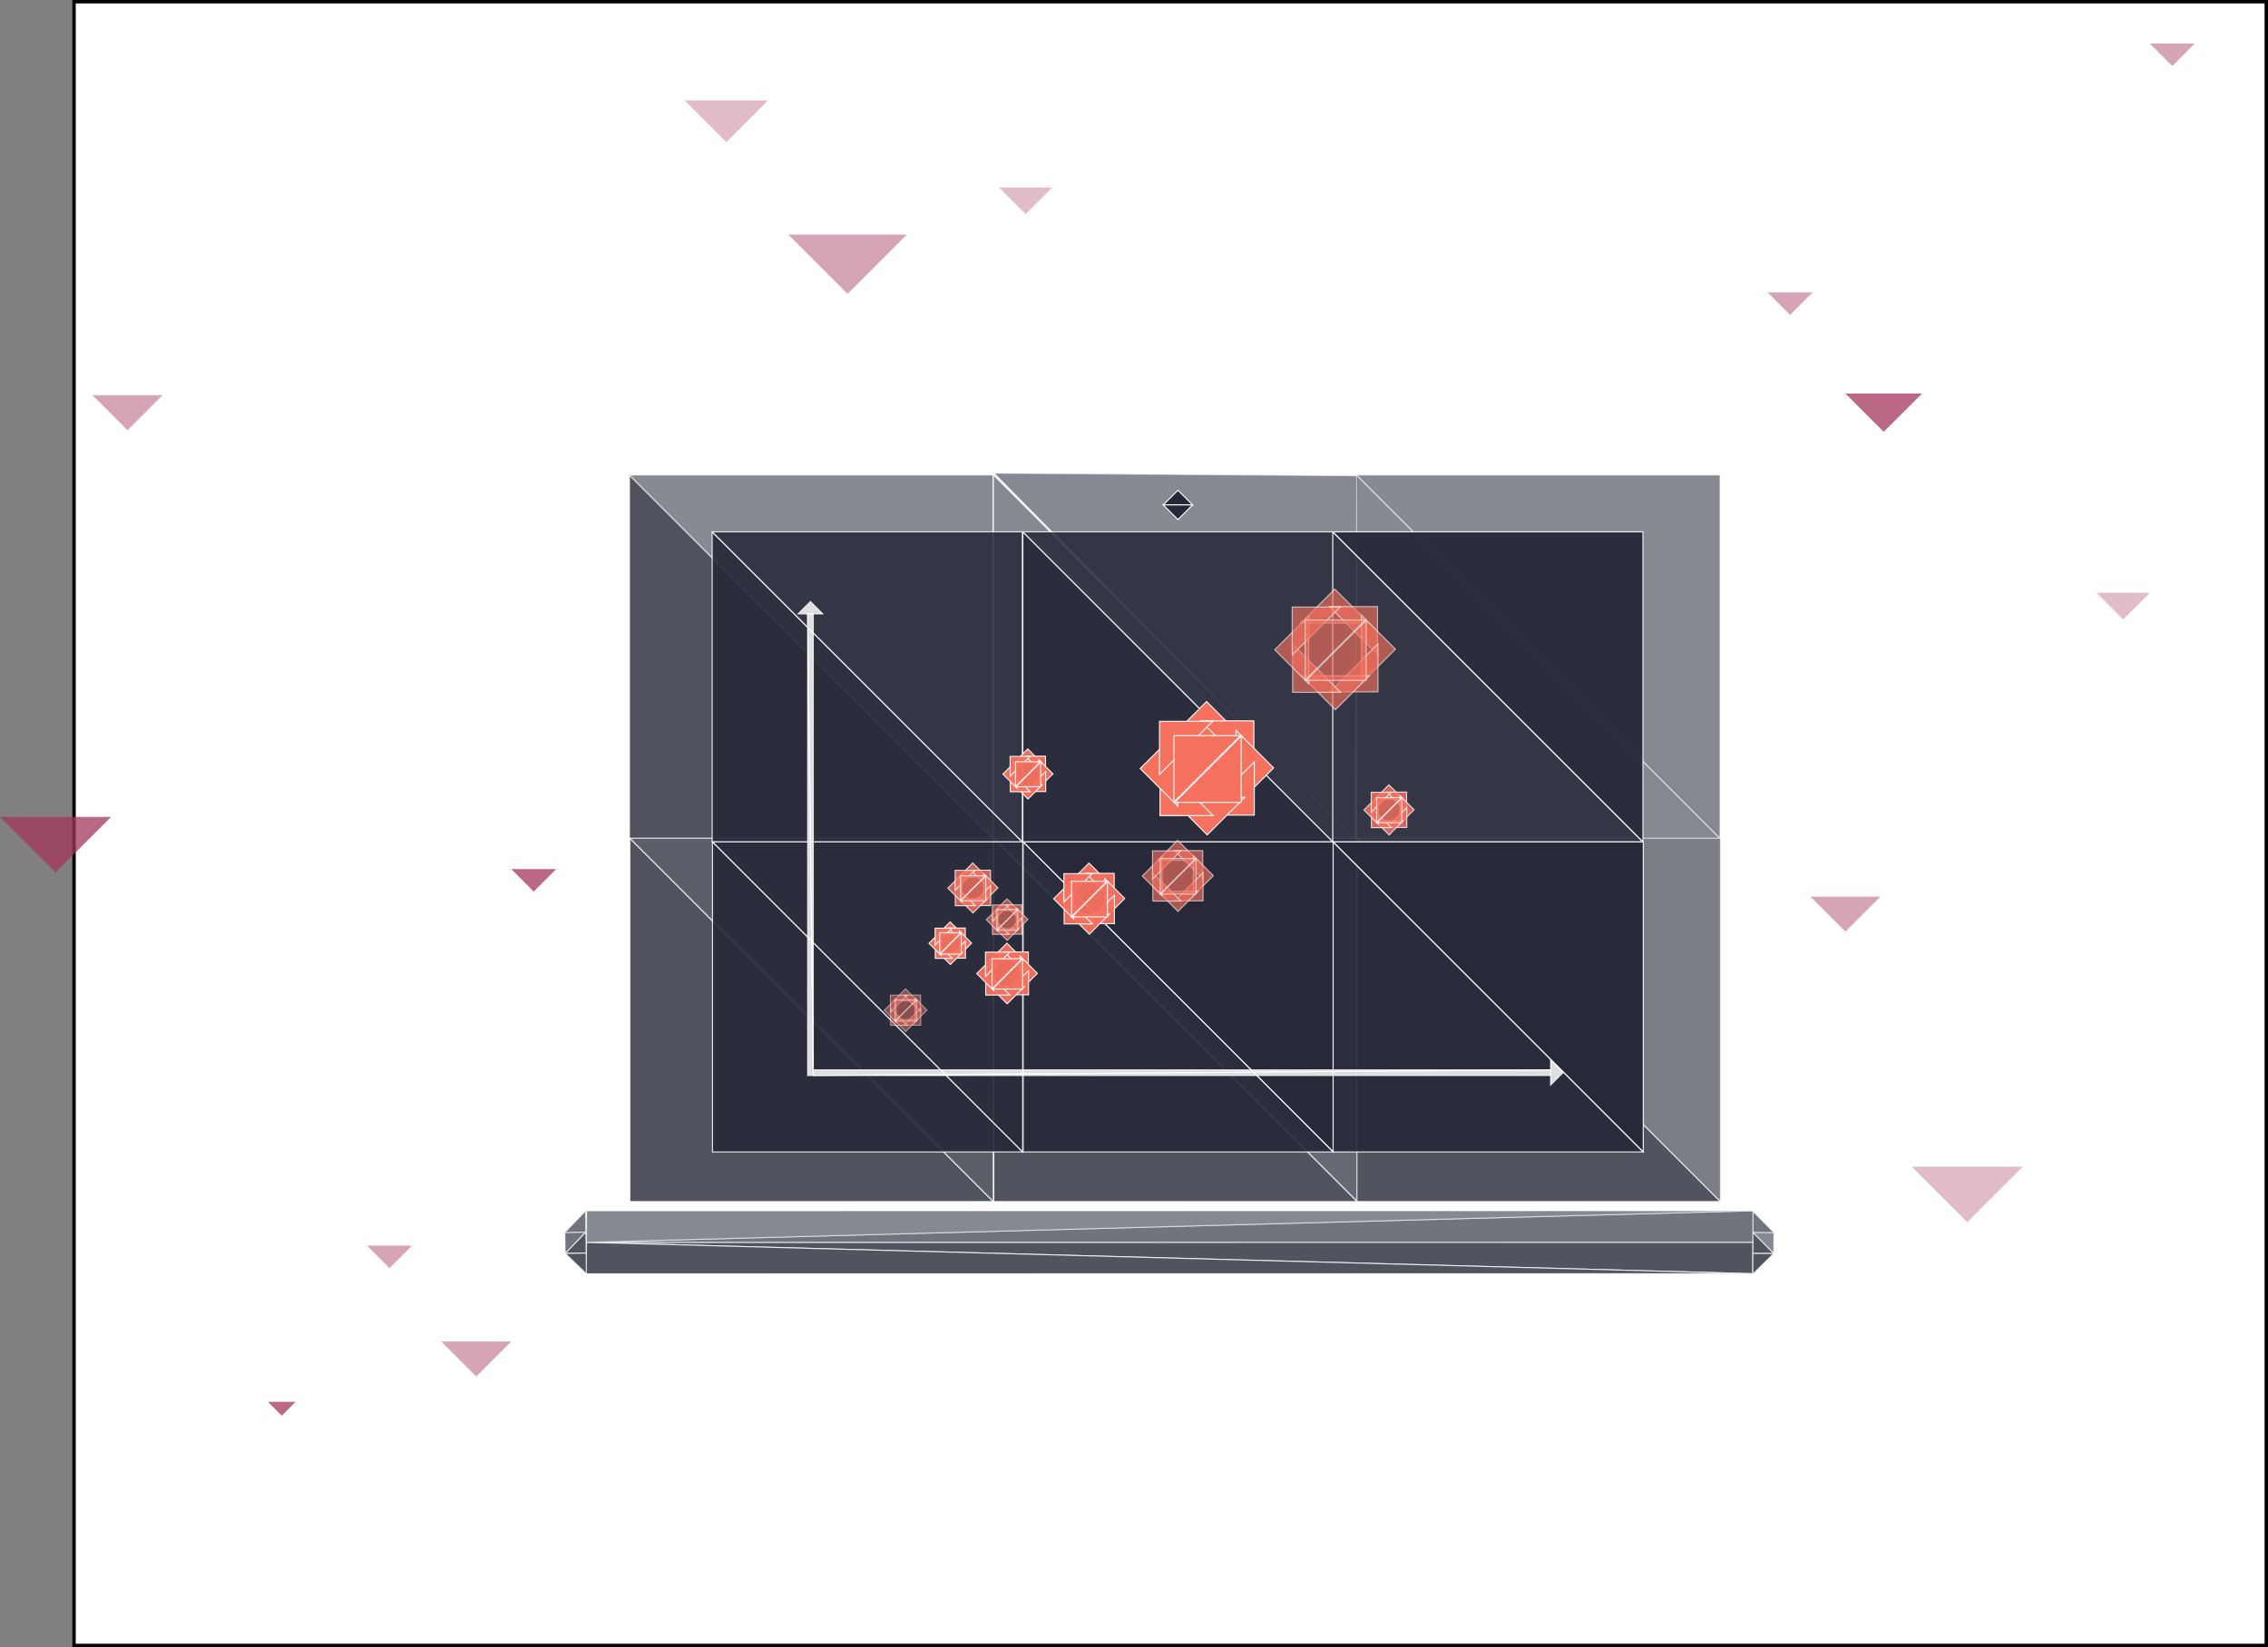<svg xmlns="http://www.w3.org/2000/svg" width="662.11" height="481" viewBox="0 0 662.11 481">
  <rect x="0" y="0" width="662.11" height="481" fill="#808080" stroke="none"/>
  <title>stats</title>
  <g id="Layer_2" data-name="Layer 2">
    <rect x="21.61" y="0.5" width="640" height="480" fill="#fff" stroke="#000" stroke-miterlimit="10"/>
  </g>
  <g id="Layer_3" data-name="Layer 3">
    <polygon points="640.73 12.72 634.17 19.28 627.6 12.72 640.73 12.72" fill="#a3365d" opacity="0.45"/>
    <polygon points="120.28 363.76 113.72 370.32 107.15 363.76 120.28 363.76" fill="#a3365d" opacity="0.45"/>
    <polygon points="86.32 409.36 82.26 413.41 78.21 409.36 86.32 409.36" fill="#a3365d" opacity="0.75"/>
    <polygon points="548.96 261.84 538.74 272.06 528.52 261.84 548.96 261.84" fill="#a3365d" opacity="0.45"/>
    <polygon points="149.25 391.75 139.03 401.97 128.81 391.75 149.25 391.75" fill="#a3365d" opacity="0.45"/>
    <polygon points="590.53 340.69 574.31 356.9 558.1 340.69 590.53 340.69" fill="#a3365d" opacity="0.33"/>
    <polygon points="162.37 253.79 155.81 260.36 149.25 253.79 162.37 253.79" fill="#a3365d" opacity="0.75"/>
    <polygon points="47.44 115.4 37.22 125.62 27 115.4 47.44 115.4" fill="#a3365d" opacity="0.45"/>
    <polygon points="32.42 238.56 16.21 254.78 0 238.56 32.42 238.56" fill="#a3365d" opacity="0.75"/>
    <polygon points="627.6 173.11 619.83 180.88 612.06 173.11 627.6 173.11" fill="#a3365d" opacity="0.33"/>
    <polygon points="561.11 114.92 549.92 126.1 538.74 114.92 561.11 114.92" fill="#a3365d" opacity="0.75"/>
    <polygon points="307.19 54.74 299.41 62.51 291.64 54.74 307.19 54.74" fill="#a3365d" opacity="0.33"/>
    <polygon points="529.19 85.36 522.59 91.96 515.99 85.36 529.19 85.36" fill="#a3365d" opacity="0.45"/>
    <polygon points="224.26 29.32 212.06 41.52 199.86 29.32 224.26 29.32" fill="#a3365d" opacity="0.33"/>
    <polygon points="264.75 68.5 247.44 85.81 230.13 68.5 264.75 68.5" fill="#a3365d" opacity="0.45"/>
    <polygon points="289.82 244.83 183.77 244.83 183.77 138.78 289.82 244.83" fill="#262838" stroke="#fff" stroke-miterlimit="10" stroke-width="0.3" opacity="0.8"/>
    <polygon points="183.81 138.74 289.86 138.74 289.86 244.79 183.81 138.74" fill="#262838" stroke="#fff" stroke-miterlimit="10" stroke-width="0.3" opacity="0.55"/>
    <polygon points="396.08 244.83 290.04 244.83 290.04 138.78 396.08 244.83" fill="#262838" stroke="#fff" stroke-miterlimit="10" stroke-width="0.3" opacity="0.55"/>
    <polygon points="290.25 138.19 396.3 138.93 395.57 244.97 290.25 138.19" fill="#262838" stroke="#fff" stroke-miterlimit="10" stroke-width="0.3" opacity="0.55"/>
    <polygon points="502.1 244.83 396.05 244.83 396.05 138.78 502.1 244.83" fill="#262838" stroke="#fff" stroke-miterlimit="10" stroke-width="0.3" opacity="0.55"/>
    <polygon points="396.08 138.74 502.13 138.74 502.13 244.79 396.08 138.74" fill="#262838" stroke="#fff" stroke-miterlimit="10" stroke-width="0.3" opacity="0.55"/>
    <polygon points="289.93 350.88 183.88 350.88 183.88 244.83 289.93 350.88" fill="#262838" stroke="#fff" stroke-miterlimit="10" stroke-width="0.3" opacity="0.8"/>
    <polygon points="183.91 244.79 289.96 244.79 289.96 350.84 183.91 244.79" fill="#262838" stroke="#fff" stroke-miterlimit="10" stroke-width="0.3" opacity="0.75"/>
    <polygon points="396.19 350.88 290.14 350.88 290.14 244.83 396.19 350.88" fill="#262838" stroke="#fff" stroke-miterlimit="10" stroke-width="0.3" opacity="0.8"/>
    <polygon points="290.18 244.79 396.23 244.79 396.23 350.84 290.18 244.79" fill="#262838" stroke="#fff" stroke-miterlimit="10" stroke-width="0.3" opacity="0.7"/>
    <polygon points="502.2 350.88 396.15 350.88 396.15 244.83 502.2 350.88" fill="#262838" stroke="#fff" stroke-miterlimit="10" stroke-width="0.3" opacity="0.8"/>
    <polygon points="396.19 244.79 502.24 244.79 502.24 350.84 396.19 244.79" fill="#262838" stroke="#fff" stroke-miterlimit="10" stroke-width="0.3" opacity="0.6"/>
    <polygon points="298.43 245.87 207.91 245.87 207.91 155.35 298.43 245.87" fill="#262838" stroke="#fff" stroke-miterlimit="10" stroke-width="0.3" opacity="0.9"/>
    <polygon points="207.94 155.32 298.45 155.32 298.45 245.84 207.94 155.32" fill="#262838" stroke="#fff" stroke-miterlimit="10" stroke-width="0.3" opacity="0.85"/>
    <polygon points="389.12 245.87 298.61 245.87 298.61 155.35 389.12 245.87" fill="#262838" stroke="#fff" stroke-miterlimit="10" stroke-width="0.3" opacity="0.94"/>
    <polygon points="298.64 155.32 389.15 155.32 389.15 245.84 298.64 155.32" fill="#262838" stroke="#fff" stroke-miterlimit="10" stroke-width="0.3" opacity="0.85"/>
    <polygon points="479.61 245.87 389.09 245.87 389.09 155.35 479.61 245.87" fill="#262838" stroke="#fff" stroke-miterlimit="10" stroke-width="0.3" opacity="0.85"/>
    <polygon points="389.12 155.32 479.63 155.32 479.63 245.84 389.12 155.32" fill="#262838" stroke="#fff" stroke-miterlimit="10" stroke-width="0.3" opacity="0.94"/>
    <polygon points="298.52 336.39 208 336.39 208 245.87 298.52 336.39" fill="#262838" stroke="#fff" stroke-miterlimit="10" stroke-width="0.3" opacity="0.9"/>
    <polygon points="208.03 245.84 298.55 245.84 298.55 336.36 208.03 245.84" fill="#262838" stroke="#fff" stroke-miterlimit="10" stroke-width="0.3" opacity="0.9"/>
    <polygon points="389.21 336.39 298.7 336.39 298.7 245.87 389.21 336.39" fill="#262838" stroke="#fff" stroke-miterlimit="10" stroke-width="0.3" opacity="0.9"/>
    <polygon points="298.73 245.84 389.24 245.84 389.24 336.36 298.73 245.84" fill="#262838" stroke="#fff" stroke-miterlimit="10" stroke-width="0.3" opacity="0.98"/>
    <polygon points="479.7 336.39 389.18 336.39 389.18 245.87 479.7 336.39" fill="#262838" stroke="#fff" stroke-miterlimit="10" stroke-width="0.3" opacity="0.9"/>
    <polygon points="389.21 245.84 479.73 245.84 479.73 336.36 389.21 245.84" fill="#262838" stroke="#fff" stroke-miterlimit="10" stroke-width="0.3" opacity="0.98"/>
    <polygon points="517.81 366.06 517.85 359.92 511.71 359.88 517.81 366.06" fill="#262838" stroke="#fff" stroke-miterlimit="10" stroke-width="0.3" opacity="0.55"/>
    <polygon points="511.71 359.88 511.67 366.02 517.81 366.06 511.71 359.88" fill="#262838" stroke="#fff" stroke-miterlimit="10" stroke-width="0.3" opacity="0.8"/>
    <polygon points="511.75 353.74 511.71 359.88 517.85 359.92 511.75 353.74" fill="#262838" stroke="#fff" stroke-miterlimit="10" stroke-width="0.3" opacity="0.65"/>
    <polygon points="511.63 372.16 511.67 366.02 517.81 366.06 511.63 372.16" fill="#262838" stroke="#fff" stroke-miterlimit="10" stroke-width="0.3" opacity="0.8"/>
    <polygon points="165.02 366.05 164.9 359.91 171.04 359.79 165.02 366.05" fill="#262838" stroke="#fff" stroke-miterlimit="10" stroke-width="0.3" opacity="0.65"/>
    <polygon points="171.04 359.79 171.16 365.93 165.02 366.05 171.04 359.79" fill="#262838" stroke="#fff" stroke-miterlimit="10" stroke-width="0.3" opacity="0.8"/>
    <polygon points="170.92 353.65 171.04 359.79 164.9 359.91 170.92 353.65" fill="#262838" stroke="#fff" stroke-miterlimit="10" stroke-width="0.3" opacity="0.65"/>
    <polygon points="171.28 372.06 171.16 365.93 165.02 366.05 171.28 372.06" fill="#262838" stroke="#fff" stroke-miterlimit="10" stroke-width="0.3" opacity="0.8"/>
    <polygon points="511.63 371.94 511.69 362.77 171.22 362.8 511.63 371.94" fill="#262838" stroke="#fff" stroke-miterlimit="10" stroke-width="0.3" opacity="0.8"/>
    <polygon points="171.22 362.8 171.16 371.98 511.63 371.94 171.22 362.8" fill="#262838" stroke="#fff" stroke-miterlimit="10" stroke-width="0.3" opacity="0.8"/>
    <polygon points="511.75 353.57 511.69 362.75 171.22 362.78 511.75 353.57" fill="#262838" stroke="#fff" stroke-miterlimit="10" stroke-width="0.3" opacity="0.65"/>
    <polygon points="171.22 362.78 171.28 353.6 511.75 353.57 171.22 362.78" fill="#262838" stroke="#fff" stroke-miterlimit="10" stroke-width="0.3" opacity="0.55"/>
    <polygon points="339.59 147.44 343.88 143.16 348.16 147.44 339.59 147.44" fill="#262838" stroke="#fff" stroke-miterlimit="10" stroke-width="0.3"/>
    <polygon points="348.16 147.44 343.88 151.72 339.59 147.44 348.16 147.44" fill="#262838" stroke="#fff" stroke-miterlimit="10" stroke-width="0.3"/>
    <polygon points="341.27 215.84 352.24 204.87 363.21 215.84 341.27 215.84" fill="#f6715e" stroke="#fff" stroke-miterlimit="10" stroke-width="0.3"/>
    <polygon points="350.52 210.5 366.04 210.5 366.04 226.01 350.52 210.5" fill="#f6715e" stroke="#fff" stroke-miterlimit="10" stroke-width="0.3"/>
    <polygon points="360.84 213.27 371.8 224.24 360.84 235.21 360.84 213.27" fill="#f6715e" stroke="#fff" stroke-miterlimit="10" stroke-width="0.3"/>
    <polygon points="366.17 222.52 366.17 238.03 350.66 238.03 366.17 222.52" fill="#f6715e" stroke="#fff" stroke-miterlimit="10" stroke-width="0.3"/>
    <polygon points="363.4 232.83 352.43 243.8 341.47 232.83 363.4 232.83" fill="#f6715e" stroke="#fff" stroke-miterlimit="10" stroke-width="0.3"/>
    <polygon points="354.15 238.17 338.64 238.17 338.64 222.66 354.15 238.17" fill="#f6715e" stroke="#fff" stroke-miterlimit="10" stroke-width="0.3"/>
    <polygon points="343.84 235.4 332.87 224.43 343.84 213.46 343.84 235.4" fill="#f6715e" stroke="#fff" stroke-miterlimit="10" stroke-width="0.3"/>
    <polygon points="338.51 226.15 338.51 210.64 354.02 210.64 338.51 226.15" fill="#f6715e" stroke="#fff" stroke-miterlimit="10" stroke-width="0.3"/>
    <polygon points="342.7 234.23 342.7 214.83 362.1 214.83 342.7 234.23" fill="#f6715e" stroke="#fff" stroke-miterlimit="10" stroke-width="0.3"/>
    <polygon points="362.35 214.92 362.35 234.31 342.95 234.31 362.35 214.92" fill="#f6715e" stroke="#fff" stroke-miterlimit="10" stroke-width="0.3"/>
    <polygon points="288.96 280.42 293.94 275.43 298.93 280.42 288.96 280.42" fill="#f6715e" stroke="#fff" stroke-miterlimit="10" stroke-width="0.3" opacity="0.95"/>
    <polygon points="293.16 277.99 300.21 277.99 300.21 285.04 293.16 277.99" fill="#f6715e" stroke="#fff" stroke-miterlimit="10" stroke-width="0.3" opacity="0.95"/>
    <polygon points="297.85 279.25 302.84 284.24 297.85 289.22 297.85 279.25" fill="#f6715e" stroke="#fff" stroke-miterlimit="10" stroke-width="0.3" opacity="0.95"/>
    <polygon points="300.27 283.45 300.27 290.51 293.22 290.51 300.27 283.45" fill="#f6715e" stroke="#fff" stroke-miterlimit="10" stroke-width="0.3" opacity="0.95"/>
    <polygon points="299.02 288.14 294.03 293.13 289.04 288.14 299.02 288.14" fill="#f6715e" stroke="#fff" stroke-miterlimit="10" stroke-width="0.3" opacity="0.95"/>
    <polygon points="294.81 290.57 287.76 290.57 287.76 283.52 294.81 290.57" fill="#f6715e" stroke="#fff" stroke-miterlimit="10" stroke-width="0.3" opacity="0.95"/>
    <polygon points="290.12 289.31 285.14 284.32 290.12 279.34 290.12 289.31" fill="#f6715e" stroke="#fff" stroke-miterlimit="10" stroke-width="0.3" opacity="0.95"/>
    <polygon points="287.7 285.11 287.7 278.05 294.75 278.05 287.7 285.11" fill="#f6715e" stroke="#fff" stroke-miterlimit="10" stroke-width="0.3" opacity="0.95"/>
    <polygon points="289.61 288.78 289.61 279.96 298.42 279.96 289.61 288.78" fill="#f6715e" stroke="#fff" stroke-miterlimit="10" stroke-width="0.3" opacity="0.95"/>
    <polygon points="298.54 280 298.54 288.82 289.72 288.82 298.54 280" fill="#f6715e" stroke="#fff" stroke-miterlimit="10" stroke-width="0.3" opacity="0.95"/>
    <polygon points="290.56 265.89 293.98 262.47 297.4 265.89 290.56 265.89" fill="#f6715e" stroke="#fff" stroke-miterlimit="10" stroke-width="0.3" opacity="0.62"/>
    <polygon points="293.45 264.23 298.28 264.23 298.28 269.06 293.45 264.23" fill="#f6715e" stroke="#fff" stroke-miterlimit="10" stroke-width="0.3" opacity="0.62"/>
    <polygon points="296.66 265.09 300.08 268.51 296.66 271.93 296.66 265.09" fill="#f6715e" stroke="#fff" stroke-miterlimit="10" stroke-width="0.3" opacity="0.62"/>
    <polygon points="298.33 267.97 298.33 272.81 293.49 272.81 298.33 267.97" fill="#f6715e" stroke="#fff" stroke-miterlimit="10" stroke-width="0.3" opacity="0.62"/>
    <polygon points="297.46 271.19 294.04 274.61 290.63 271.19 297.46 271.19" fill="#f6715e" stroke="#fff" stroke-miterlimit="10" stroke-width="0.3" opacity="0.62"/>
    <polygon points="294.58 272.85 289.74 272.85 289.74 268.01 294.58 272.85" fill="#f6715e" stroke="#fff" stroke-miterlimit="10" stroke-width="0.3" opacity="0.62"/>
    <polygon points="291.37 271.99 287.95 268.57 291.37 265.15 291.37 271.99" fill="#f6715e" stroke="#fff" stroke-miterlimit="10" stroke-width="0.3" opacity="0.62"/>
    <polygon points="289.7 269.1 289.7 264.27 294.54 264.27 289.7 269.1" fill="#f6715e" stroke="#fff" stroke-miterlimit="10" stroke-width="0.3" opacity="0.62"/>
    <polygon points="291.01 271.62 291.01 265.58 297.06 265.58 291.01 271.62" fill="#f6715e" stroke="#fff" stroke-miterlimit="10" stroke-width="0.3" opacity="0.62"/>
    <polygon points="297.13 265.6 297.13 271.65 291.09 271.65 297.13 265.6" fill="#f6715e" stroke="#fff" stroke-miterlimit="10" stroke-width="0.3" opacity="0.62"/>
    <polygon points="273.88 272.71 277.39 269.2 280.89 272.71 273.88 272.71" fill="#f6715e" stroke="#fff" stroke-miterlimit="10" stroke-width="0.3" opacity="0.95"/>
    <polygon points="276.84 271.01 281.8 271.01 281.8 275.97 276.84 271.01" fill="#f6715e" stroke="#fff" stroke-miterlimit="10" stroke-width="0.3" opacity="0.95"/>
    <polygon points="280.13 271.89 283.64 275.4 280.13 278.91 280.13 271.89" fill="#f6715e" stroke="#fff" stroke-miterlimit="10" stroke-width="0.3" opacity="0.95"/>
    <polygon points="281.84 274.85 281.84 279.81 276.88 279.81 281.84 274.85" fill="#f6715e" stroke="#fff" stroke-miterlimit="10" stroke-width="0.3" opacity="0.95"/>
    <polygon points="280.96 278.15 277.45 281.66 273.94 278.15 280.96 278.15" fill="#f6715e" stroke="#fff" stroke-miterlimit="10" stroke-width="0.3" opacity="0.95"/>
    <polygon points="278 279.86 273.04 279.86 273.04 274.89 278 279.86" fill="#f6715e" stroke="#fff" stroke-miterlimit="10" stroke-width="0.3" opacity="0.95"/>
    <polygon points="274.7 278.97 271.19 275.46 274.7 271.95 274.7 278.97" fill="#f6715e" stroke="#fff" stroke-miterlimit="10" stroke-width="0.3" opacity="0.95"/>
    <polygon points="272.99 276.01 272.99 271.05 277.95 271.05 272.99 276.01" fill="#f6715e" stroke="#fff" stroke-miterlimit="10" stroke-width="0.3" opacity="0.95"/>
    <polygon points="274.33 278.6 274.33 272.39 280.54 272.39 274.33 278.6" fill="#f6715e" stroke="#fff" stroke-miterlimit="10" stroke-width="0.3" opacity="0.95"/>
    <polygon points="280.62 272.42 280.62 278.62 274.42 278.62 280.62 272.42" fill="#f6715e" stroke="#fff" stroke-miterlimit="10" stroke-width="0.3" opacity="0.95"/>
    <polygon points="260.83 292.29 264.34 288.78 267.85 292.29 260.83 292.29" fill="#f6715e" stroke="#fff" stroke-miterlimit="10" stroke-width="0.3" opacity="0.48"/>
    <polygon points="263.79 290.58 268.75 290.58 268.75 295.54 263.79 290.58" fill="#f6715e" stroke="#fff" stroke-miterlimit="10" stroke-width="0.3" opacity="0.48"/>
    <polygon points="267.09 291.46 270.6 294.97 267.09 298.48 267.09 291.46" fill="#f6715e" stroke="#fff" stroke-miterlimit="10" stroke-width="0.3" opacity="0.48"/>
    <polygon points="268.79 294.42 268.79 299.38 263.83 299.38 268.79 294.42" fill="#f6715e" stroke="#fff" stroke-miterlimit="10" stroke-width="0.3" opacity="0.48"/>
    <polygon points="267.91 297.72 264.4 301.23 260.89 297.72 267.91 297.72" fill="#f6715e" stroke="#fff" stroke-miterlimit="10" stroke-width="0.3" opacity="0.48"/>
    <polygon points="264.95 299.43 259.99 299.43 259.99 294.47 264.95 299.43" fill="#f6715e" stroke="#fff" stroke-miterlimit="10" stroke-width="0.3" opacity="0.48"/>
    <polygon points="261.65 298.54 258.14 295.04 261.65 291.53 261.65 298.54" fill="#f6715e" stroke="#fff" stroke-miterlimit="10" stroke-width="0.3" opacity="0.48"/>
    <polygon points="259.94 295.58 259.94 290.62 264.91 290.62 259.94 295.58" fill="#f6715e" stroke="#fff" stroke-miterlimit="10" stroke-width="0.3" opacity="0.48"/>
    <polygon points="261.29 298.17 261.29 291.96 267.49 291.96 261.29 298.17" fill="#f6715e" stroke="#fff" stroke-miterlimit="10" stroke-width="0.3" opacity="0.48"/>
    <polygon points="267.57 291.99 267.57 298.19 261.37 298.19 267.57 291.99" fill="#f6715e" stroke="#fff" stroke-miterlimit="10" stroke-width="0.3" opacity="0.48"/>
    <polygon points="312.07 257.89 317.92 252.04 323.76 257.89 312.07 257.89" fill="#f6715e" stroke="#fff" stroke-miterlimit="10" stroke-width="0.3" opacity="0.95"/>
    <polygon points="317 255.04 325.27 255.04 325.27 263.31 317 255.04" fill="#f6715e" stroke="#fff" stroke-miterlimit="10" stroke-width="0.3" opacity="0.95"/>
    <polygon points="322.5 256.52 328.35 262.37 322.5 268.22 322.5 256.52" fill="#f6715e" stroke="#fff" stroke-miterlimit="10" stroke-width="0.3" opacity="0.95"/>
    <polygon points="325.34 261.45 325.34 269.72 317.07 269.72 325.34 261.45" fill="#f6715e" stroke="#fff" stroke-miterlimit="10" stroke-width="0.3" opacity="0.95"/>
    <polygon points="323.87 266.95 318.02 272.8 312.17 266.95 323.87 266.95" fill="#f6715e" stroke="#fff" stroke-miterlimit="10" stroke-width="0.3" opacity="0.95"/>
    <polygon points="318.93 269.8 310.66 269.8 310.66 261.52 318.93 269.8" fill="#f6715e" stroke="#fff" stroke-miterlimit="10" stroke-width="0.3" opacity="0.95"/>
    <polygon points="313.44 268.32 307.59 262.47 313.44 256.62 313.44 268.32" fill="#f6715e" stroke="#fff" stroke-miterlimit="10" stroke-width="0.3" opacity="0.95"/>
    <polygon points="310.59 263.39 310.59 255.12 318.86 255.12 310.59 263.39" fill="#f6715e" stroke="#fff" stroke-miterlimit="10" stroke-width="0.3" opacity="0.95"/>
    <polygon points="312.83 267.69 312.83 257.35 323.17 257.35 312.83 267.69" fill="#f6715e" stroke="#fff" stroke-miterlimit="10" stroke-width="0.3" opacity="0.95"/>
    <polygon points="323.3 257.4 323.3 267.74 312.96 267.74 323.3 257.4" fill="#f6715e" stroke="#fff" stroke-miterlimit="10" stroke-width="0.3" opacity="0.95"/>
    <polygon points="337.94 251.24 343.79 245.39 349.64 251.24 337.94 251.24" fill="#f6715e" stroke="#fff" stroke-miterlimit="10" stroke-width="0.3" opacity="0.64"/>
    <polygon points="342.87 248.39 351.14 248.39 351.14 256.66 342.87 248.39" fill="#f6715e" stroke="#fff" stroke-miterlimit="10" stroke-width="0.3" opacity="0.64"/>
    <polygon points="348.37 249.87 354.22 255.72 348.37 261.57 348.37 249.87" fill="#f6715e" stroke="#fff" stroke-miterlimit="10" stroke-width="0.3" opacity="0.64"/>
    <polygon points="351.22 254.8 351.22 263.07 342.94 263.07 351.22 254.8" fill="#f6715e" stroke="#fff" stroke-miterlimit="10" stroke-width="0.3" opacity="0.64"/>
    <polygon points="349.74 260.3 343.89 266.15 338.04 260.3 349.74 260.3" fill="#f6715e" stroke="#fff" stroke-miterlimit="10" stroke-width="0.3" opacity="0.64"/>
    <polygon points="344.81 263.14 336.54 263.14 336.54 254.87 344.81 263.14" fill="#f6715e" stroke="#fff" stroke-miterlimit="10" stroke-width="0.3" opacity="0.64"/>
    <polygon points="339.31 261.67 333.46 255.82 339.31 249.97 339.31 261.67" fill="#f6715e" stroke="#fff" stroke-miterlimit="10" stroke-width="0.3" opacity="0.64"/>
    <polygon points="336.46 256.74 336.46 248.47 344.74 248.47 336.46 256.74" fill="#f6715e" stroke="#fff" stroke-miterlimit="10" stroke-width="0.3" opacity="0.64"/>
    <polygon points="338.7 261.04 338.7 250.7 349.04 250.7 338.7 261.04" fill="#f6715e" stroke="#fff" stroke-miterlimit="10" stroke-width="0.3" opacity="0.64"/>
    <polygon points="349.18 250.75 349.18 261.09 338.84 261.09 349.18 250.75" fill="#f6715e" stroke="#fff" stroke-miterlimit="10" stroke-width="0.3" opacity="0.64"/>
    <polygon points="379.74 181.96 389.67 172.03 399.6 181.96 379.74 181.96" fill="#f6715e" stroke="#fff" stroke-miterlimit="10" stroke-width="0.3" opacity="0.64"/>
    <polygon points="388.12 177.13 402.15 177.13 402.15 191.17 388.12 177.13" fill="#f6715e" stroke="#fff" stroke-miterlimit="10" stroke-width="0.3" opacity="0.64"/>
    <polygon points="397.45 179.64 407.38 189.57 397.45 199.49 397.45 179.64" fill="#f6715e" stroke="#fff" stroke-miterlimit="10" stroke-width="0.3" opacity="0.64"/>
    <polygon points="402.28 188.01 402.28 202.05 388.24 202.05 402.28 188.01" fill="#f6715e" stroke="#fff" stroke-miterlimit="10" stroke-width="0.3" opacity="0.64"/>
    <polygon points="399.77 197.34 389.84 207.27 379.92 197.34 399.77 197.34" fill="#f6715e" stroke="#fff" stroke-miterlimit="10" stroke-width="0.3" opacity="0.64"/>
    <polygon points="391.4 202.17 377.36 202.17 377.36 188.13 391.4 202.17" fill="#f6715e" stroke="#fff" stroke-miterlimit="10" stroke-width="0.3" opacity="0.64"/>
    <polygon points="382.07 199.67 372.14 189.74 382.07 179.81 382.07 199.67" fill="#f6715e" stroke="#fff" stroke-miterlimit="10" stroke-width="0.3" opacity="0.64"/>
    <polygon points="377.24 191.29 377.24 177.26 391.28 177.26 377.24 191.29" fill="#f6715e" stroke="#fff" stroke-miterlimit="10" stroke-width="0.3" opacity="0.64"/>
    <polygon points="381.03 198.61 381.03 181.05 398.59 181.05 381.03 198.61" fill="#f6715e" stroke="#fff" stroke-miterlimit="10" stroke-width="0.3" opacity="0.64"/>
    <polygon points="398.82 181.13 398.82 198.68 381.26 198.68 398.82 181.13" fill="#f6715e" stroke="#fff" stroke-miterlimit="10" stroke-width="0.3" opacity="0.64"/>
    <polygon points="295.93 222.83 300.05 218.71 304.16 222.83 295.93 222.83" fill="#f6715e" stroke="#fff" stroke-miterlimit="10" stroke-width="0.3" opacity="0.95"/>
    <polygon points="299.4 220.82 305.22 220.82 305.22 226.64 299.4 220.82" fill="#f6715e" stroke="#fff" stroke-miterlimit="10" stroke-width="0.3" opacity="0.95"/>
    <polygon points="303.27 221.86 307.39 225.98 303.27 230.09 303.27 221.86" fill="#f6715e" stroke="#fff" stroke-miterlimit="10" stroke-width="0.3" opacity="0.95"/>
    <polygon points="305.27 225.33 305.27 231.15 299.45 231.15 305.27 225.33" fill="#f6715e" stroke="#fff" stroke-miterlimit="10" stroke-width="0.3" opacity="0.95"/>
    <polygon points="304.23 229.2 300.12 233.32 296 229.2 304.23 229.2" fill="#f6715e" stroke="#fff" stroke-miterlimit="10" stroke-width="0.3" opacity="0.95"/>
    <polygon points="300.76 231.2 294.94 231.2 294.94 225.38 300.76 231.2" fill="#f6715e" stroke="#fff" stroke-miterlimit="10" stroke-width="0.3" opacity="0.95"/>
    <polygon points="296.89 230.16 292.78 226.05 296.89 221.94 296.89 230.16" fill="#f6715e" stroke="#fff" stroke-miterlimit="10" stroke-width="0.3" opacity="0.95"/>
    <polygon points="294.89 226.69 294.89 220.88 300.71 220.88 294.89 226.69" fill="#f6715e" stroke="#fff" stroke-miterlimit="10" stroke-width="0.3" opacity="0.95"/>
    <polygon points="296.47 229.72 296.47 222.45 303.74 222.45 296.47 229.72" fill="#f6715e" stroke="#fff" stroke-miterlimit="10" stroke-width="0.3" opacity="0.95"/>
    <polygon points="303.84 222.48 303.84 229.76 296.56 229.76 303.84 222.48" fill="#f6715e" stroke="#fff" stroke-miterlimit="10" stroke-width="0.3" opacity="0.95"/>
    <polygon points="279.87 256.11 283.98 252 288.1 256.11 279.87 256.11" fill="#f6715e" stroke="#fff" stroke-miterlimit="10" stroke-width="0.3" opacity="0.81"/>
    <polygon points="283.34 254.11 289.16 254.11 289.16 259.93 283.34 254.11" fill="#f6715e" stroke="#fff" stroke-miterlimit="10" stroke-width="0.3" opacity="0.81"/>
    <polygon points="287.2 255.15 291.32 259.27 287.2 263.38 287.2 255.15" fill="#f6715e" stroke="#fff" stroke-miterlimit="10" stroke-width="0.3" opacity="0.81"/>
    <polygon points="289.21 258.62 289.21 264.44 283.39 264.44 289.21 258.62" fill="#f6715e" stroke="#fff" stroke-miterlimit="10" stroke-width="0.3" opacity="0.81"/>
    <polygon points="288.17 262.49 284.05 266.61 279.94 262.49 288.17 262.49" fill="#f6715e" stroke="#fff" stroke-miterlimit="10" stroke-width="0.3" opacity="0.81"/>
    <polygon points="284.7 264.49 278.88 264.49 278.88 258.67 284.7 264.49" fill="#f6715e" stroke="#fff" stroke-miterlimit="10" stroke-width="0.3" opacity="0.81"/>
    <polygon points="280.83 263.45 276.71 259.34 280.83 255.22 280.83 263.45" fill="#f6715e" stroke="#fff" stroke-miterlimit="10" stroke-width="0.3" opacity="0.81"/>
    <polygon points="278.83 259.98 278.83 254.16 284.65 254.16 278.83 259.98" fill="#f6715e" stroke="#fff" stroke-miterlimit="10" stroke-width="0.3" opacity="0.81"/>
    <polygon points="280.4 263.01 280.4 255.74 287.68 255.74 280.4 263.01" fill="#f6715e" stroke="#fff" stroke-miterlimit="10" stroke-width="0.3" opacity="0.81"/>
    <polygon points="287.77 255.77 287.77 263.05 280.5 263.05 287.77 255.77" fill="#f6715e" stroke="#fff" stroke-miterlimit="10" stroke-width="0.3" opacity="0.81"/>
    <polygon points="401.35 233.31 405.47 229.19 409.58 233.31 401.35 233.31" fill="#f6715e" stroke="#fff" stroke-miterlimit="10" stroke-width="0.3" opacity="0.81"/>
    <polygon points="404.82 231.31 410.64 231.31 410.64 237.13 404.82 231.31" fill="#f6715e" stroke="#fff" stroke-miterlimit="10" stroke-width="0.3" opacity="0.81"/>
    <polygon points="408.69 232.34 412.81 236.46 408.69 240.58 408.69 232.34" fill="#f6715e" stroke="#fff" stroke-miterlimit="10" stroke-width="0.3" opacity="0.81"/>
    <polygon points="410.69 235.82 410.69 241.64 404.87 241.64 410.69 235.82" fill="#f6715e" stroke="#fff" stroke-miterlimit="10" stroke-width="0.3" opacity="0.81"/>
    <polygon points="409.65 239.69 405.54 243.8 401.43 239.69 409.65 239.69" fill="#f6715e" stroke="#fff" stroke-miterlimit="10" stroke-width="0.3" opacity="0.81"/>
    <polygon points="406.19 241.69 400.37 241.69 400.37 235.87 406.19 241.69" fill="#f6715e" stroke="#fff" stroke-miterlimit="10" stroke-width="0.3" opacity="0.81"/>
    <polygon points="402.32 240.65 398.2 236.53 402.32 232.42 402.32 240.65" fill="#f6715e" stroke="#fff" stroke-miterlimit="10" stroke-width="0.3" opacity="0.81"/>
    <polygon points="400.31 237.18 400.31 231.36 406.13 231.36 400.31 237.18" fill="#f6715e" stroke="#fff" stroke-miterlimit="10" stroke-width="0.3" opacity="0.81"/>
    <polygon points="401.89 240.21 401.89 232.93 409.17 232.93 401.89 240.21" fill="#f6715e" stroke="#fff" stroke-miterlimit="10" stroke-width="0.3" opacity="0.81"/>
    <polygon points="409.26 232.96 409.26 240.24 401.98 240.24 409.26 232.96" fill="#f6715e" stroke="#fff" stroke-miterlimit="10" stroke-width="0.3" opacity="0.81"/>
    <polygon points="232.98 179.27 236.6 175.66 240.22 179.27 232.98 179.27" fill="#fff" stroke="#fff" stroke-miterlimit="10" stroke-width="0.3" opacity="0.84"/>
    <polygon points="452.67 309.63 456.29 313.25 452.67 316.86 452.67 309.63" fill="#fff" stroke="#fff" stroke-miterlimit="10" stroke-width="0.3" opacity="0.84"/>
    <polygon points="235.78 179.27 237.43 314.07 235.78 314.07 235.78 179.27" fill="#fff" stroke="#fff" stroke-miterlimit="10" stroke-width="0.3" opacity="0.84"/>
    <polygon points="237.43 314.07 237.43 179.27 235.78 179.27 237.43 314.07" fill="#fff" stroke="#fff" stroke-miterlimit="10" stroke-width="0.3" opacity="0.84"/>
    <polygon points="452.67 312.42 237.43 314.07 237.43 312.42 452.67 312.42" fill="#fff" stroke="#fff" stroke-miterlimit="10" stroke-width="0.3" opacity="0.84"/>
    <polygon points="237.43 314.07 452.67 314.07 452.67 312.42 237.43 314.07" fill="#fff" stroke="#fff" stroke-miterlimit="10" stroke-width="0.3" opacity="0.84"/>
  </g>
</svg>
